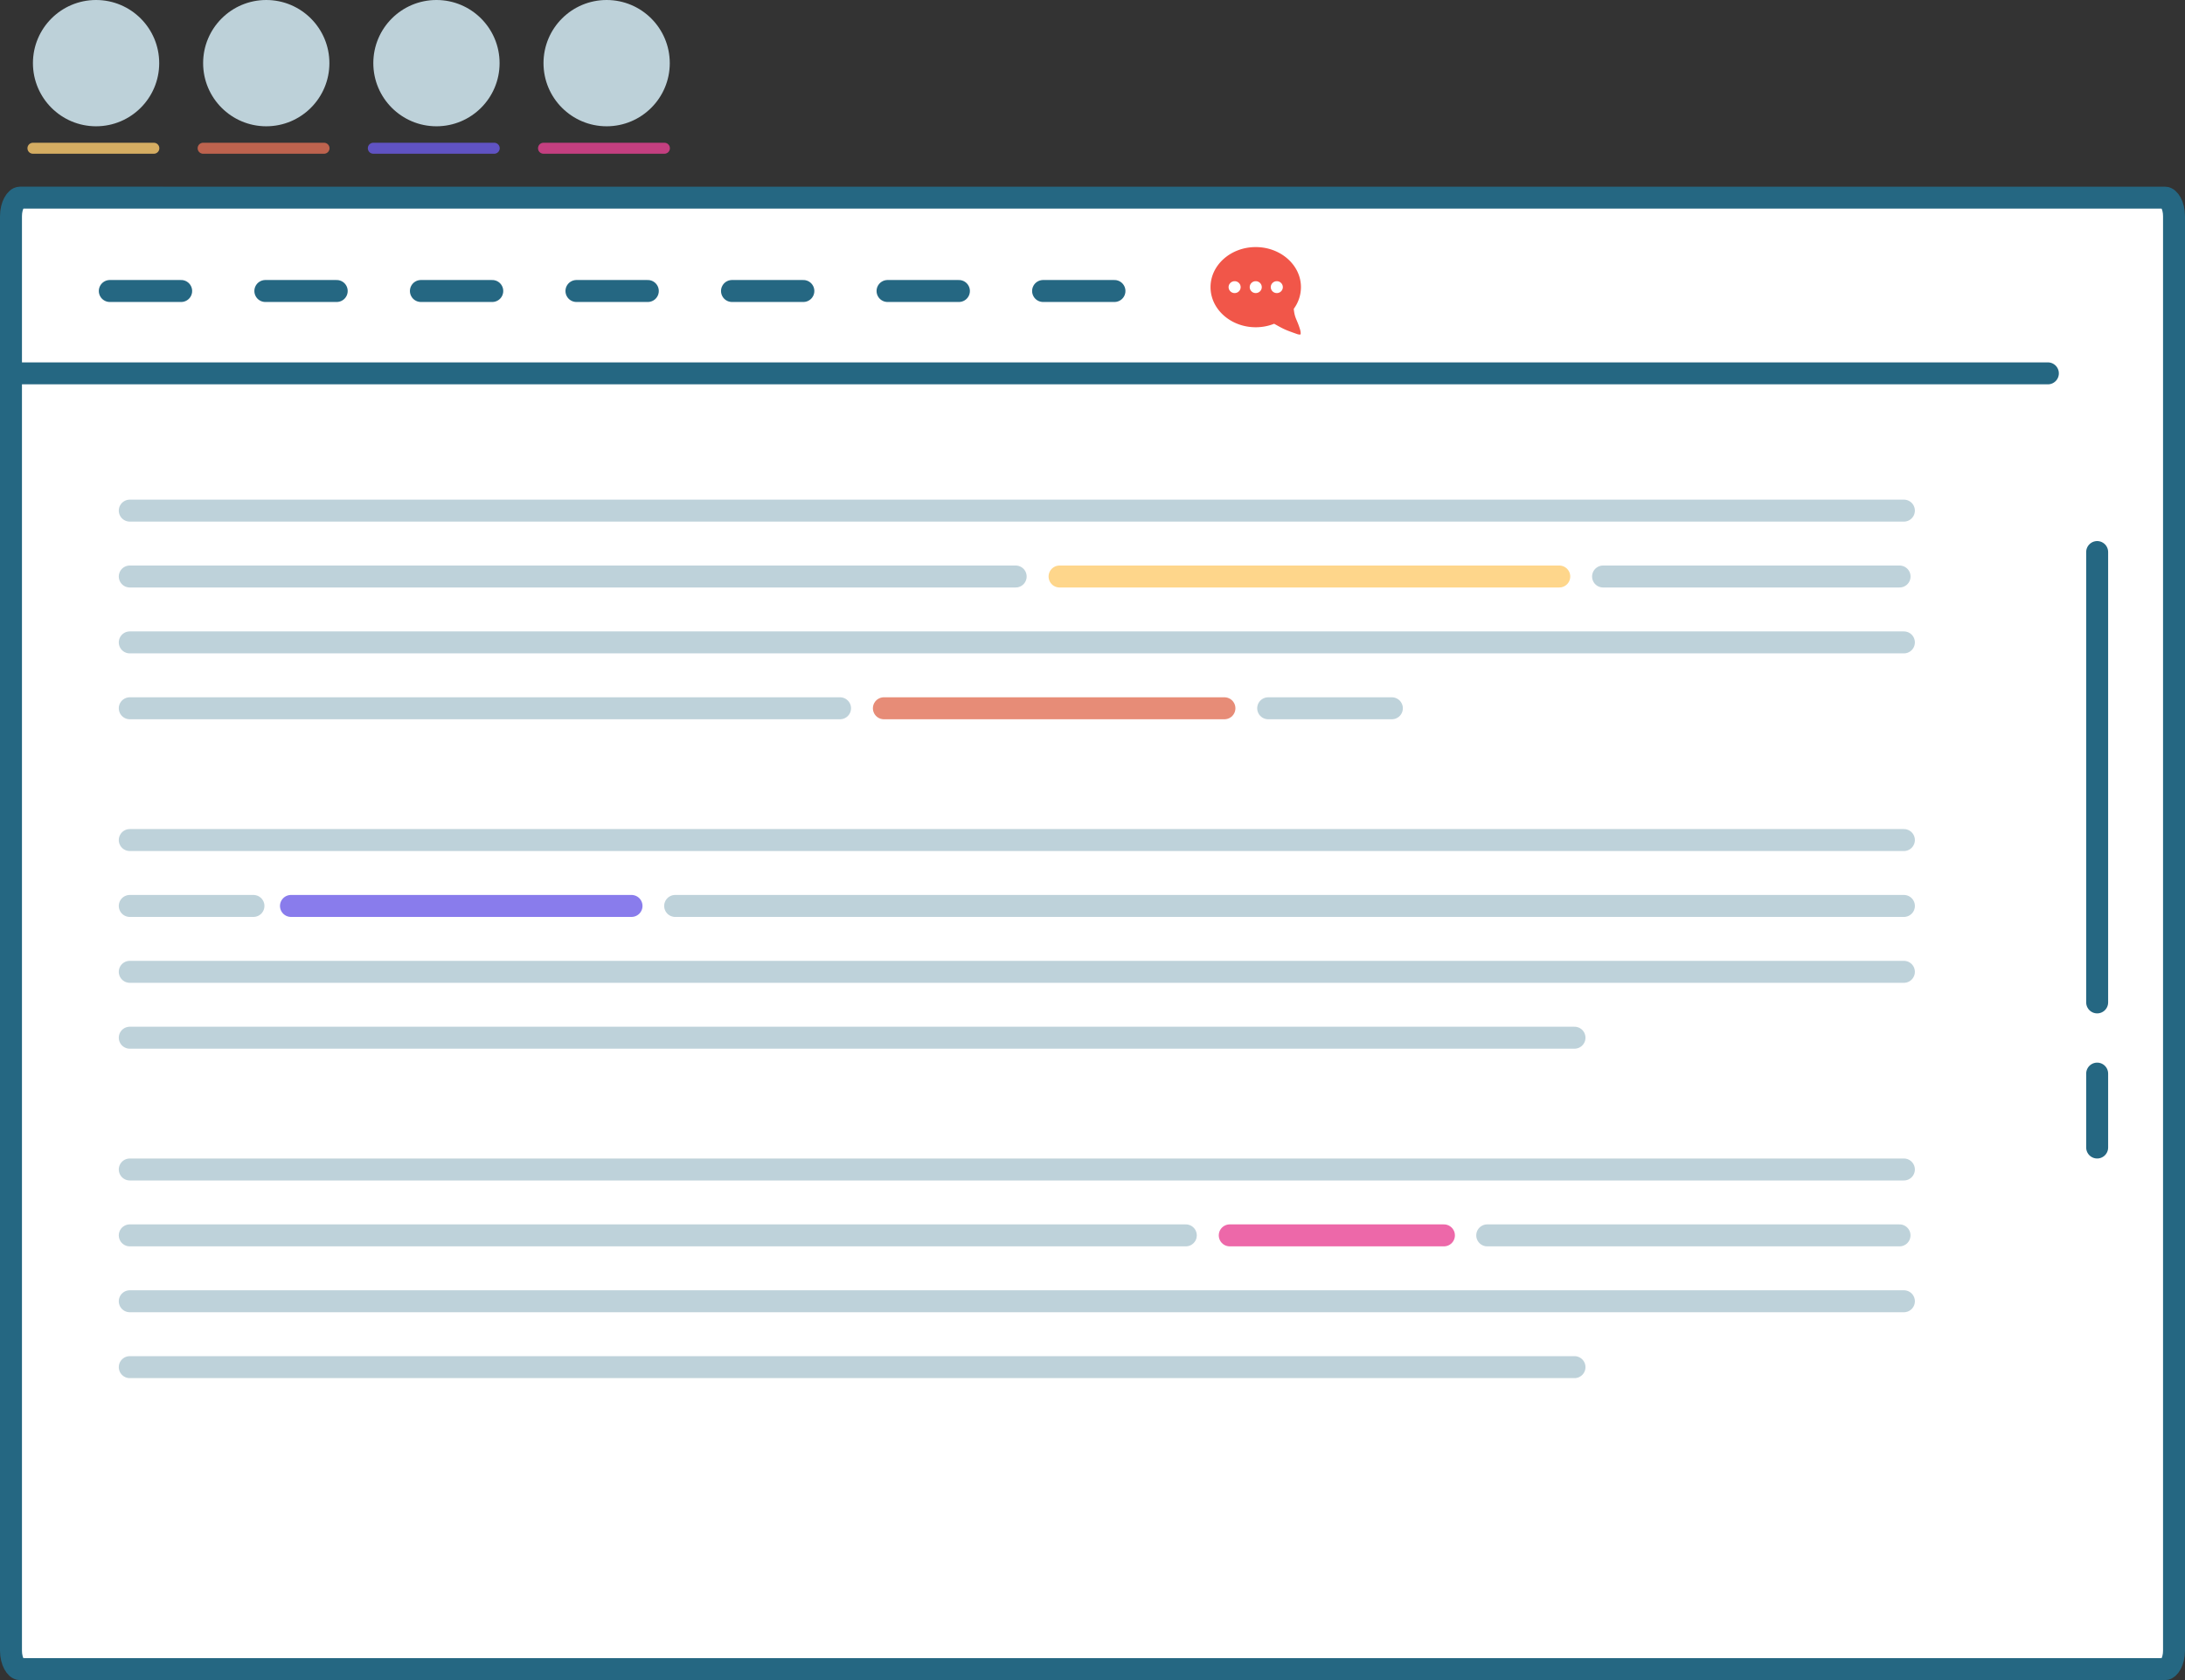 <svg width="398" height="306" viewBox="0 0 398 306" xmlns="http://www.w3.org/2000/svg"><rect x="0" y="0" width="398" height="306" fill="#333333" stroke="none"/><title>icon</title><g fill="none" fill-rule="evenodd"><path d="M3.62 304h390.77c.68 0 1.61-1.382 1.61-3.372V39.372c0-1.998-.928-3.372-1.624-3.372H3.624C2.933 36 2 37.382 2 39.372v261.256c0 1.999.927 3.372 1.62 3.372z" stroke="#256782" stroke-width="4" fill="#FFF"/><path d="M2.55 68h370.472M20 53h13M48.333 53h13M76.667 53h13M105 53h13M133.333 53h13M161.667 53h13M190 53h13M382 100.546v82.024M382 195.538V209" stroke="#256782" stroke-width="4" stroke-linecap="round"/><path d="M23.637 93h323.16M23.637 105h161.37M23.637 117h323.16M23.637 129h129.38M23.637 153h323.16M122.98 165H346.8M23.637 165h22.53M231 129h22.53M292 105h54.01M23.637 177h323.16M23.637 189h263.16M23.637 213h323.16M23.637 225h192.36M270.9 225H346M23.637 237h323.16M23.637 249h263.16" stroke="#256782" stroke-width="4" opacity=".3" stroke-linecap="round"/><path d="M220.5 52.296c0 4.03 3.688 7.307 8.23 7.307 1.172 0 2.299-.216 3.357-.637 1.878 1.058 2.037 1.115 4.12 1.855.342.125.65.148.695.057.045-.09.022-.49-.091-.854-.547-1.855-.99-2.014-1.15-3.778a6.681 6.681 0 0 0 1.309-3.95c0-4.018-3.7-7.296-8.24-7.296-4.542 0-8.23 3.278-8.23 7.296zm10.972 0c0-.592.501-1.081 1.104-1.081.604 0 1.093.49 1.093 1.081 0 .603-.49 1.081-1.093 1.081a1.093 1.093 0 0 1-1.104-1.081zm-3.835 0c0-.592.49-1.081 1.092-1.081.615 0 1.104.49 1.104 1.081 0 .603-.49 1.081-1.104 1.081-.599 0-1.086-.482-1.092-1.081zm-3.848 0c0-.592.501-1.081 1.105-1.081.603 0 1.092.49 1.092 1.081 0 .603-.49 1.081-1.092 1.081a1.093 1.093 0 0 1-1.105-1.081z" fill="#F15649" fill-rule="nonzero"/><path d="M193 105h91.022" stroke="#FDCB6E" stroke-width="4" opacity=".8" stroke-linecap="round"/><path d="M161 129h62.032" stroke="#E17055" stroke-width="4" opacity=".8" stroke-linecap="round"/><path d="M53 165h62.032" stroke="#6C5CE7" stroke-width="4" opacity=".8" stroke-linecap="round"/><path d="M224 225h39.013" stroke="#E84393" stroke-width="4" opacity=".8" stroke-linecap="round"/><path d="M6 27h22.023" stroke="#FDCB6E" stroke-width="2" opacity=".8" stroke-linecap="round"/><circle fill="#BDD1D9" cx="17.5" cy="11.5" r="11.5"/><path d="M37 27h22.023" stroke="#E17055" stroke-width="2" opacity=".8" stroke-linecap="round"/><circle fill="#BDD1D9" cx="48.5" cy="11.5" r="11.5"/><path d="M68 27h22.023" stroke="#6C5CE7" stroke-width="2" opacity=".8" stroke-linecap="round"/><circle fill="#BDD1D9" cx="79.5" cy="11.5" r="11.5"/><path d="M99 27h22.023" stroke="#E84393" stroke-width="2" opacity=".8" stroke-linecap="round"/><circle fill="#BDD1D9" cx="110.5" cy="11.5" r="11.5"/></g></svg>